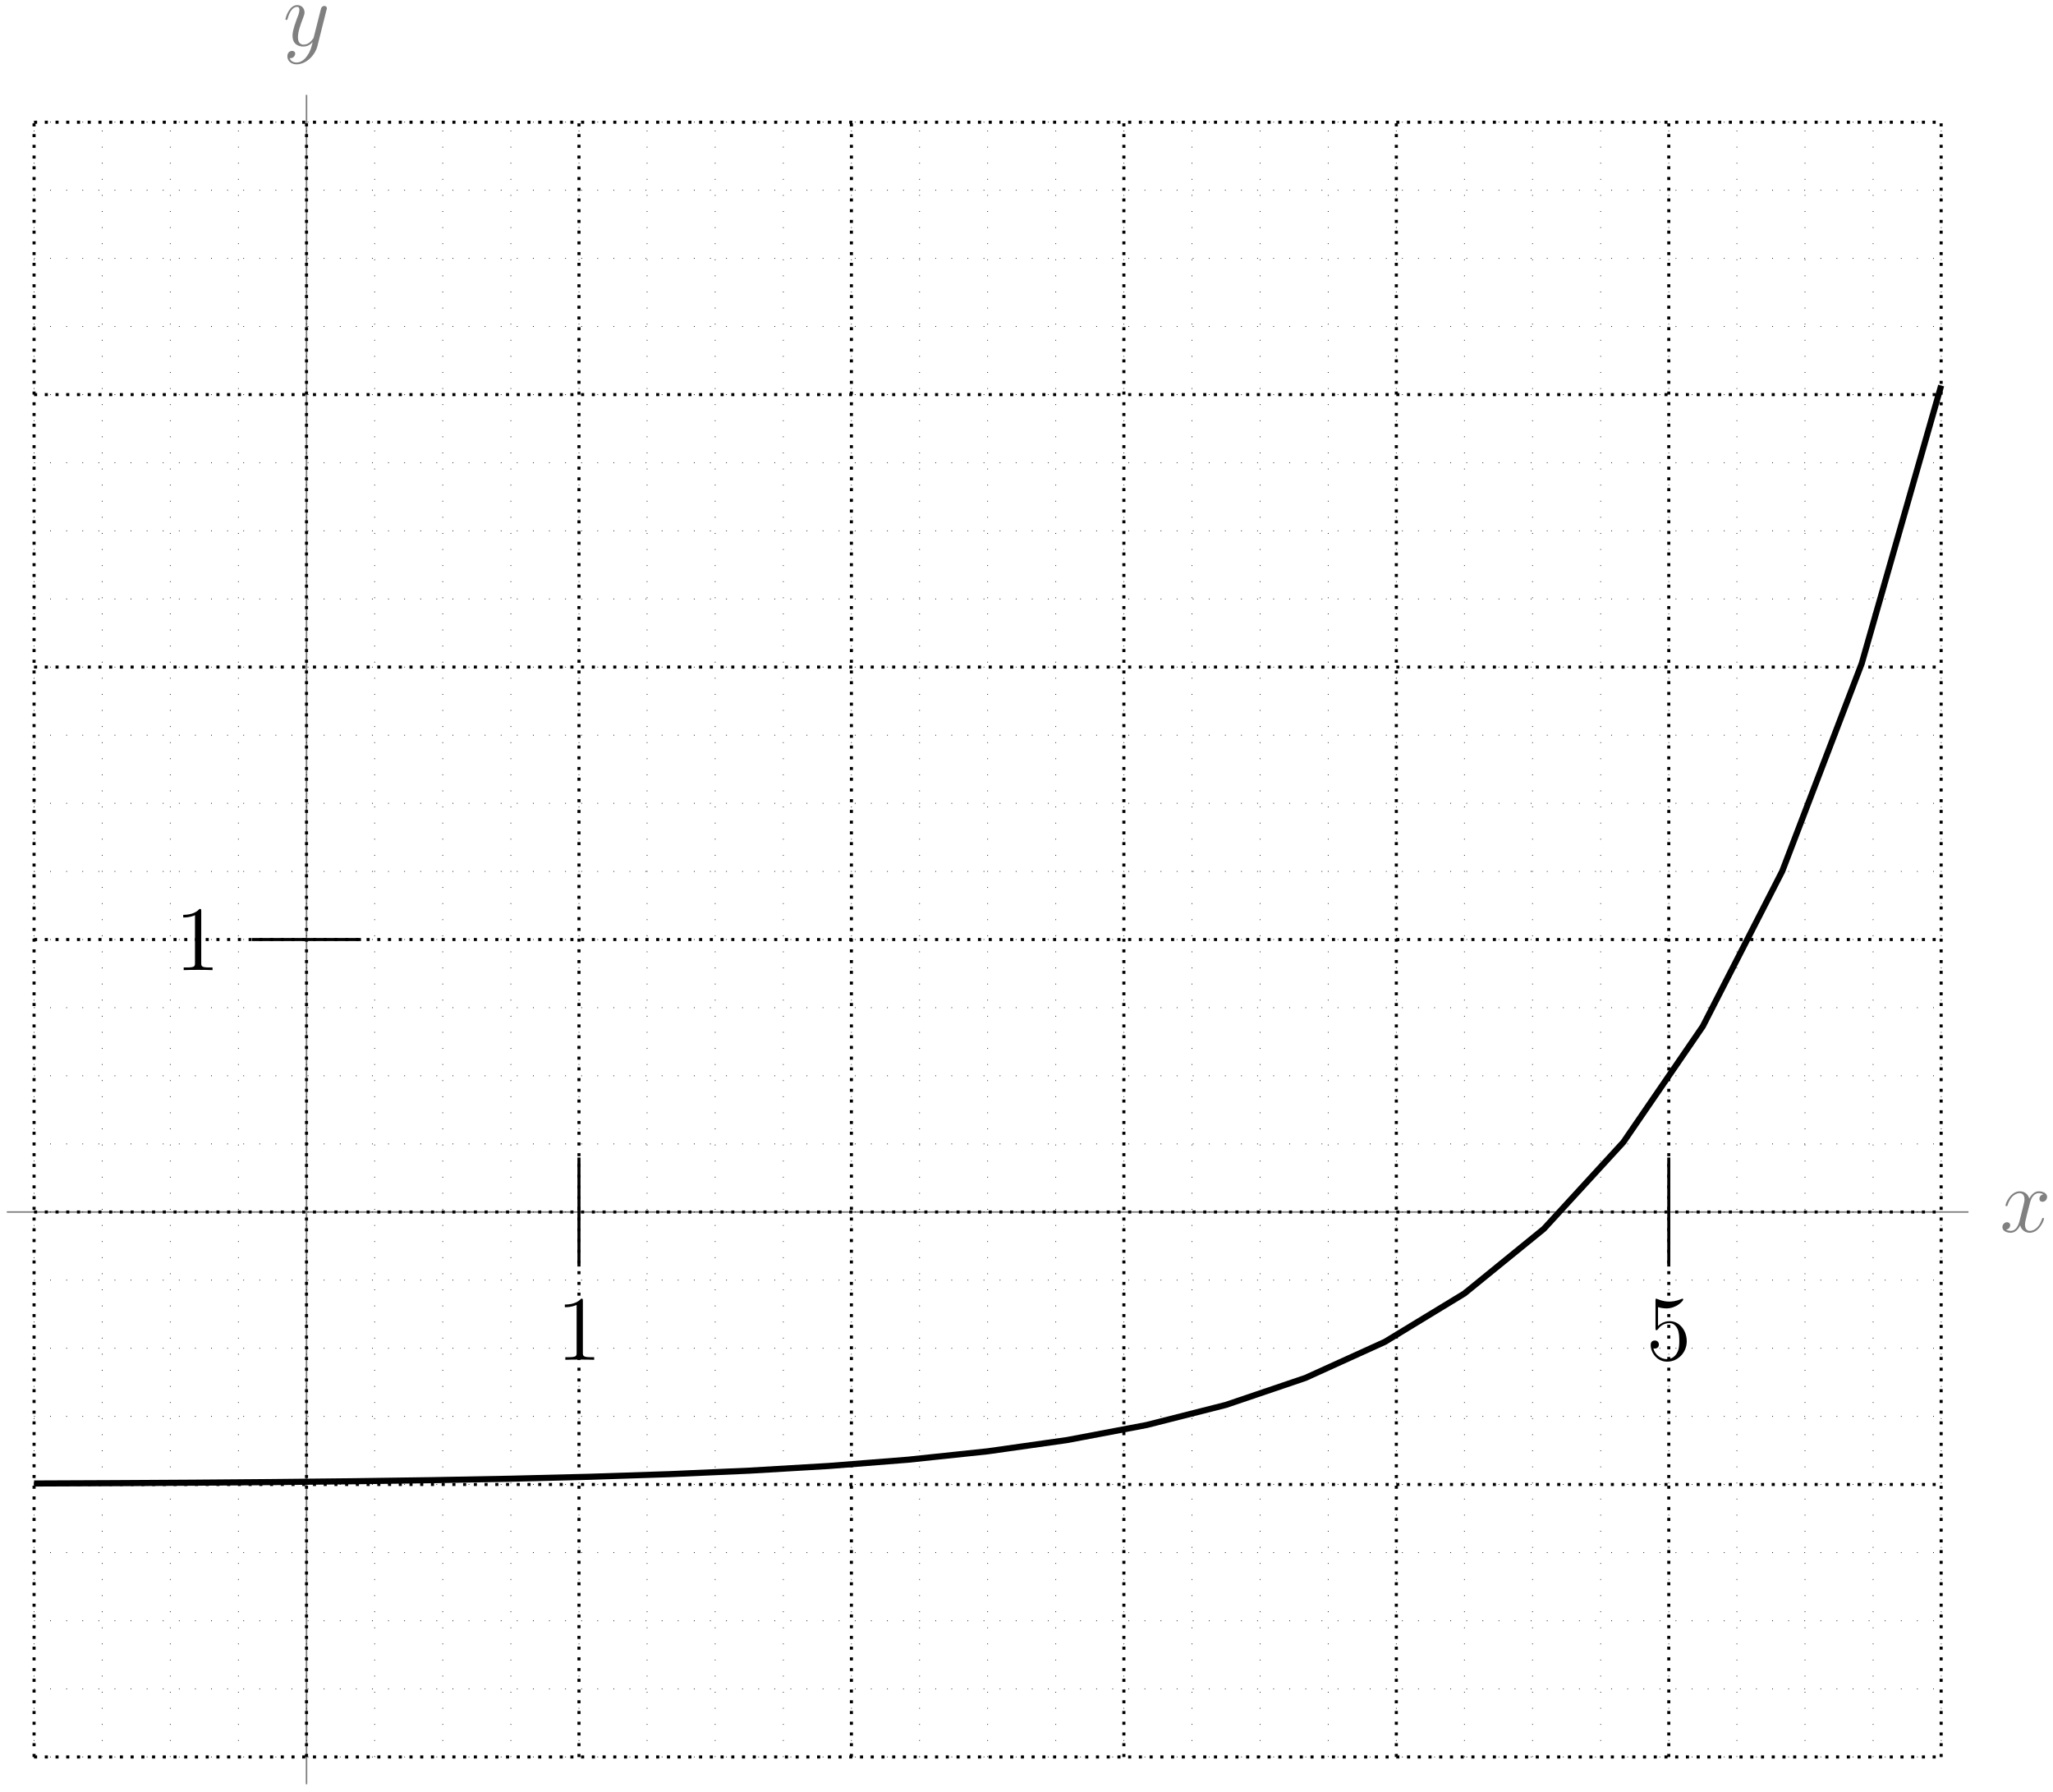 <?xml version="1.0" encoding="UTF-8"?>
<svg xmlns="http://www.w3.org/2000/svg" xmlns:xlink="http://www.w3.org/1999/xlink" width="267pt" height="233pt" viewBox="0 0 267 233" version="1.1">
<defs>
<g>
<symbol overflow="visible" id="glyph0-0">
<path style="stroke:none;" d=""/>
</symbol>
<symbol overflow="visible" id="glyph0-1">
<path style="stroke:none;" d="M 5.672 -4.875 C 5.281 -4.812 5.141 -4.516 5.141 -4.297 C 5.141 -4 5.359 -3.906 5.531 -3.906 C 5.891 -3.906 6.141 -4.219 6.141 -4.547 C 6.141 -5.047 5.562 -5.266 5.062 -5.266 C 4.344 -5.266 3.938 -4.547 3.828 -4.328 C 3.547 -5.219 2.812 -5.266 2.594 -5.266 C 1.375 -5.266 0.734 -3.703 0.734 -3.438 C 0.734 -3.391 0.781 -3.328 0.859 -3.328 C 0.953 -3.328 0.984 -3.406 1 -3.453 C 1.406 -4.781 2.219 -5.031 2.562 -5.031 C 3.094 -5.031 3.203 -4.531 3.203 -4.25 C 3.203 -3.984 3.125 -3.703 2.984 -3.125 L 2.578 -1.5 C 2.406 -0.781 2.062 -0.125 1.422 -0.125 C 1.359 -0.125 1.062 -0.125 0.812 -0.281 C 1.25 -0.359 1.344 -0.719 1.344 -0.859 C 1.344 -1.094 1.156 -1.25 0.938 -1.25 C 0.641 -1.25 0.328 -0.984 0.328 -0.609 C 0.328 -0.109 0.891 0.125 1.406 0.125 C 1.984 0.125 2.391 -0.328 2.641 -0.828 C 2.828 -0.125 3.438 0.125 3.875 0.125 C 5.094 0.125 5.734 -1.453 5.734 -1.703 C 5.734 -1.766 5.688 -1.812 5.625 -1.812 C 5.516 -1.812 5.5 -1.75 5.469 -1.656 C 5.141 -0.609 4.453 -0.125 3.906 -0.125 C 3.484 -0.125 3.266 -0.438 3.266 -0.922 C 3.266 -1.188 3.312 -1.375 3.5 -2.156 L 3.922 -3.797 C 4.094 -4.5 4.5 -5.031 5.062 -5.031 C 5.078 -5.031 5.422 -5.031 5.672 -4.875 Z M 5.672 -4.875 "/>
</symbol>
<symbol overflow="visible" id="glyph0-2">
<path style="stroke:none;" d="M 3.141 1.344 C 2.828 1.797 2.359 2.203 1.766 2.203 C 1.625 2.203 1.047 2.172 0.875 1.625 C 0.906 1.641 0.969 1.641 0.984 1.641 C 1.344 1.641 1.594 1.328 1.594 1.047 C 1.594 0.781 1.359 0.688 1.188 0.688 C 0.984 0.688 0.578 0.828 0.578 1.406 C 0.578 2.016 1.094 2.438 1.766 2.438 C 2.969 2.438 4.172 1.344 4.5 0.016 L 5.672 -4.656 C 5.688 -4.703 5.719 -4.781 5.719 -4.859 C 5.719 -5.031 5.562 -5.156 5.391 -5.156 C 5.281 -5.156 5.031 -5.109 4.938 -4.75 L 4.047 -1.234 C 4 -1.016 4 -0.984 3.891 -0.859 C 3.656 -0.531 3.266 -0.125 2.688 -0.125 C 2.016 -0.125 1.953 -0.781 1.953 -1.094 C 1.953 -1.781 2.281 -2.703 2.609 -3.562 C 2.734 -3.906 2.812 -4.078 2.812 -4.312 C 2.812 -4.812 2.453 -5.266 1.859 -5.266 C 0.766 -5.266 0.328 -3.531 0.328 -3.438 C 0.328 -3.391 0.375 -3.328 0.453 -3.328 C 0.562 -3.328 0.578 -3.375 0.625 -3.547 C 0.906 -4.547 1.359 -5.031 1.828 -5.031 C 1.938 -5.031 2.141 -5.031 2.141 -4.641 C 2.141 -4.328 2.016 -3.984 1.828 -3.531 C 1.25 -1.953 1.25 -1.562 1.25 -1.281 C 1.25 -0.141 2.062 0.125 2.656 0.125 C 3 0.125 3.438 0.016 3.844 -0.438 L 3.859 -0.422 C 3.688 0.281 3.562 0.75 3.141 1.344 Z M 3.141 1.344 "/>
</symbol>
<symbol overflow="visible" id="glyph1-0">
<path style="stroke:none;" d=""/>
</symbol>
<symbol overflow="visible" id="glyph1-1">
<path style="stroke:none;" d="M 4.906 0 L 4.906 -0.344 L 4.531 -0.344 C 3.484 -0.344 3.438 -0.484 3.438 -0.922 L 3.438 -7.656 C 3.438 -7.938 3.438 -7.953 3.203 -7.953 C 2.922 -7.625 2.312 -7.188 1.094 -7.188 L 1.094 -6.844 C 1.359 -6.844 1.953 -6.844 2.625 -7.141 L 2.625 -0.922 C 2.625 -0.484 2.578 -0.344 1.531 -0.344 L 1.156 -0.344 L 1.156 0 C 1.484 -0.031 2.641 -0.031 3.031 -0.031 C 3.438 -0.031 4.578 -0.031 4.906 0 Z M 4.906 0 "/>
</symbol>
<symbol overflow="visible" id="glyph1-2">
<path style="stroke:none;" d="M 5.266 -2.406 C 5.266 -3.828 4.297 -5.016 3.047 -5.016 C 2.359 -5.016 1.844 -4.703 1.531 -4.375 L 1.531 -6.844 C 2.047 -6.688 2.469 -6.672 2.594 -6.672 C 3.938 -6.672 4.812 -7.656 4.812 -7.828 C 4.812 -7.875 4.781 -7.938 4.703 -7.938 C 4.703 -7.938 4.656 -7.938 4.547 -7.891 C 3.891 -7.609 3.312 -7.562 3 -7.562 C 2.219 -7.562 1.656 -7.812 1.422 -7.906 C 1.344 -7.938 1.297 -7.938 1.297 -7.938 C 1.203 -7.938 1.203 -7.859 1.203 -7.672 L 1.203 -4.125 C 1.203 -3.906 1.203 -3.844 1.344 -3.844 C 1.406 -3.844 1.422 -3.844 1.547 -4 C 1.875 -4.484 2.438 -4.766 3.031 -4.766 C 3.672 -4.766 3.984 -4.188 4.078 -3.984 C 4.281 -3.516 4.297 -2.922 4.297 -2.469 C 4.297 -2.016 4.297 -1.344 3.953 -0.797 C 3.688 -0.375 3.234 -0.078 2.703 -0.078 C 1.906 -0.078 1.141 -0.609 0.922 -1.484 C 0.984 -1.453 1.047 -1.453 1.109 -1.453 C 1.312 -1.453 1.641 -1.562 1.641 -1.969 C 1.641 -2.312 1.406 -2.5 1.109 -2.5 C 0.891 -2.5 0.578 -2.391 0.578 -1.922 C 0.578 -0.906 1.406 0.25 2.719 0.25 C 4.078 0.25 5.266 -0.891 5.266 -2.406 Z M 5.266 -2.406 "/>
</symbol>
</g>
</defs>
<g id="surface1">
<path style="fill:none;stroke-width:0.199;stroke-linecap:butt;stroke-linejoin:miter;stroke:rgb(50%,50%,50%);stroke-opacity:1;stroke-miterlimit:10;" d="M -38.976 0.002 L 216.145 0.002 " transform="matrix(1,0,0,-1,39.863,157.615)"/>
<g style="fill:rgb(50%,50%,50%);fill-opacity:1;">
  <use xlink:href="#glyph0-1" x="260.092" y="160.189"/>
</g>
<path style="fill:none;stroke-width:0.199;stroke-linecap:butt;stroke-linejoin:miter;stroke:rgb(50%,50%,50%);stroke-opacity:1;stroke-miterlimit:10;" d="M 0 -74.412 L 0 145.279 " transform="matrix(1,0,0,-1,39.863,157.615)"/>
<g style="fill:rgb(50%,50%,50%);fill-opacity:1;">
  <use xlink:href="#glyph0-2" x="36.795" y="5.928"/>
</g>
<path style="fill:none;stroke-width:0.399;stroke-linecap:butt;stroke-linejoin:miter;stroke:rgb(0%,0%,0%);stroke-opacity:1;stroke-dasharray:0.399,0.996;stroke-miterlimit:10;" d="M -35.433 -70.865 L 212.602 -70.865 M -35.433 -35.432 L 212.602 -35.432 M -35.433 0.002 L 212.602 0.002 M -35.433 35.435 L 212.602 35.435 M -35.433 70.869 L 212.602 70.869 M -35.433 106.299 L 212.602 106.299 M -35.433 141.72 L 212.602 141.72 M -35.433 -70.865 L -35.433 141.732 M 0 -70.865 L 0 141.732 M 35.434 -70.865 L 35.434 141.732 M 70.867 -70.865 L 70.867 141.732 M 106.301 -70.865 L 106.301 141.732 M 141.735 -70.865 L 141.735 141.732 M 177.168 -70.865 L 177.168 141.732 M 212.59 -70.865 L 212.59 141.732 " transform="matrix(1,0,0,-1,39.863,157.615)"/>
<path style="fill:none;stroke-width:0.399;stroke-linecap:butt;stroke-linejoin:miter;stroke:rgb(0%,0%,0%);stroke-opacity:1;stroke-miterlimit:10;" d="M 35.434 7.088 L 35.434 -7.088 " transform="matrix(1,0,0,-1,39.863,157.615)"/>
<g style="fill:rgb(0%,0%,0%);fill-opacity:1;">
  <use xlink:href="#glyph1-1" x="72.367" y="176.836"/>
</g>
<path style="fill:none;stroke-width:0.399;stroke-linecap:butt;stroke-linejoin:miter;stroke:rgb(0%,0%,0%);stroke-opacity:1;stroke-miterlimit:10;" d="M 177.168 7.088 L 177.168 -7.088 " transform="matrix(1,0,0,-1,39.863,157.615)"/>
<g style="fill:rgb(0%,0%,0%);fill-opacity:1;">
  <use xlink:href="#glyph1-2" x="214.101" y="176.824"/>
</g>
<path style="fill:none;stroke-width:0.399;stroke-linecap:butt;stroke-linejoin:miter;stroke:rgb(0%,0%,0%);stroke-opacity:1;stroke-miterlimit:10;" d="M 7.086 35.435 L -7.086 35.435 " transform="matrix(1,0,0,-1,39.863,157.615)"/>
<g style="fill:rgb(0%,0%,0%);fill-opacity:1;">
  <use xlink:href="#glyph1-1" x="22.734" y="126.157"/>
</g>
<path style="fill:none;stroke-width:0.1;stroke-linecap:butt;stroke-linejoin:miter;stroke:rgb(0%,0%,0%);stroke-opacity:1;stroke-dasharray:0.1,1.993;stroke-miterlimit:10;" d="M -35.433 -70.865 L 212.602 -70.865 M -35.433 -62.01 L 212.602 -62.01 M -35.433 -53.151 L 212.602 -53.151 M -35.433 -44.291 L 212.602 -44.291 M -35.433 -35.432 L 212.602 -35.432 M -35.433 -26.576 L 212.602 -26.576 M -35.433 -17.717 L 212.602 -17.717 M -35.433 -8.858 L 212.602 -8.858 M -35.433 0.002 L 212.602 0.002 M -35.433 8.857 L 212.602 8.857 M -35.433 17.717 L 212.602 17.717 M -35.433 26.576 L 212.602 26.576 M -35.433 35.435 L 212.602 35.435 M -35.433 44.291 L 212.602 44.291 M -35.433 53.15 L 212.602 53.15 M -35.433 62.01 L 212.602 62.01 M -35.433 70.865 L 212.602 70.865 M -35.433 79.724 L 212.602 79.724 M -35.433 88.584 L 212.602 88.584 M -35.433 97.443 L 212.602 97.443 M -35.433 106.299 L 212.602 106.299 M -35.433 115.158 L 212.602 115.158 M -35.433 124.017 L 212.602 124.017 M -35.433 132.877 L 212.602 132.877 M -35.433 141.732 L 212.602 141.732 M -35.433 -70.865 L -35.433 141.732 M -26.574 -70.865 L -26.574 141.732 M -17.718 -70.865 L -17.718 141.732 M -8.859 -70.865 L -8.859 141.732 M 0 -70.865 L 0 141.732 M 8.86 -70.865 L 8.86 141.732 M 17.715 -70.865 L 17.715 141.732 M 26.575 -70.865 L 26.575 141.732 M 35.434 -70.865 L 35.434 141.732 M 44.293 -70.865 L 44.293 141.732 M 53.149 -70.865 L 53.149 141.732 M 62.008 -70.865 L 62.008 141.732 M 70.867 -70.865 L 70.867 141.732 M 79.727 -70.865 L 79.727 141.732 M 88.582 -70.865 L 88.582 141.732 M 97.442 -70.865 L 97.442 141.732 M 106.301 -70.865 L 106.301 141.732 M 115.16 -70.865 L 115.16 141.732 M 124.016 -70.865 L 124.016 141.732 M 132.875 -70.865 L 132.875 141.732 M 141.735 -70.865 L 141.735 141.732 M 150.594 -70.865 L 150.594 141.732 M 159.45 -70.865 L 159.45 141.732 M 168.309 -70.865 L 168.309 141.732 M 177.168 -70.865 L 177.168 141.732 M 186.024 -70.865 L 186.024 141.732 M 194.883 -70.865 L 194.883 141.732 M 203.742 -70.865 L 203.742 141.732 M 212.602 -70.865 L 212.602 141.732 " transform="matrix(1,0,0,-1,39.863,157.615)"/>
<path style="fill:none;stroke-width:0.797;stroke-linecap:butt;stroke-linejoin:miter;stroke:rgb(0%,0%,0%);stroke-opacity:1;stroke-miterlimit:10;" d="M -35.433 -35.303 L -25.097 -35.26 L -14.765 -35.201 L -4.429 -35.119 L 5.903 -35.014 L 16.239 -34.873 L 26.575 -34.682 L 36.907 -34.428 L 47.242 -34.088 L 57.575 -33.635 L 67.91 -33.026 L 78.246 -32.209 L 88.578 -31.119 L 98.914 -29.655 L 109.246 -27.701 L 119.582 -25.08 L 129.918 -21.573 L 140.25 -16.881 L 150.586 -10.596 L 160.922 -2.186 L 171.254 9.072 L 181.59 24.142 L 191.922 44.318 L 202.258 71.326 L 212.594 107.478 " transform="matrix(1,0,0,-1,39.863,157.615)"/>
</g>
</svg>
